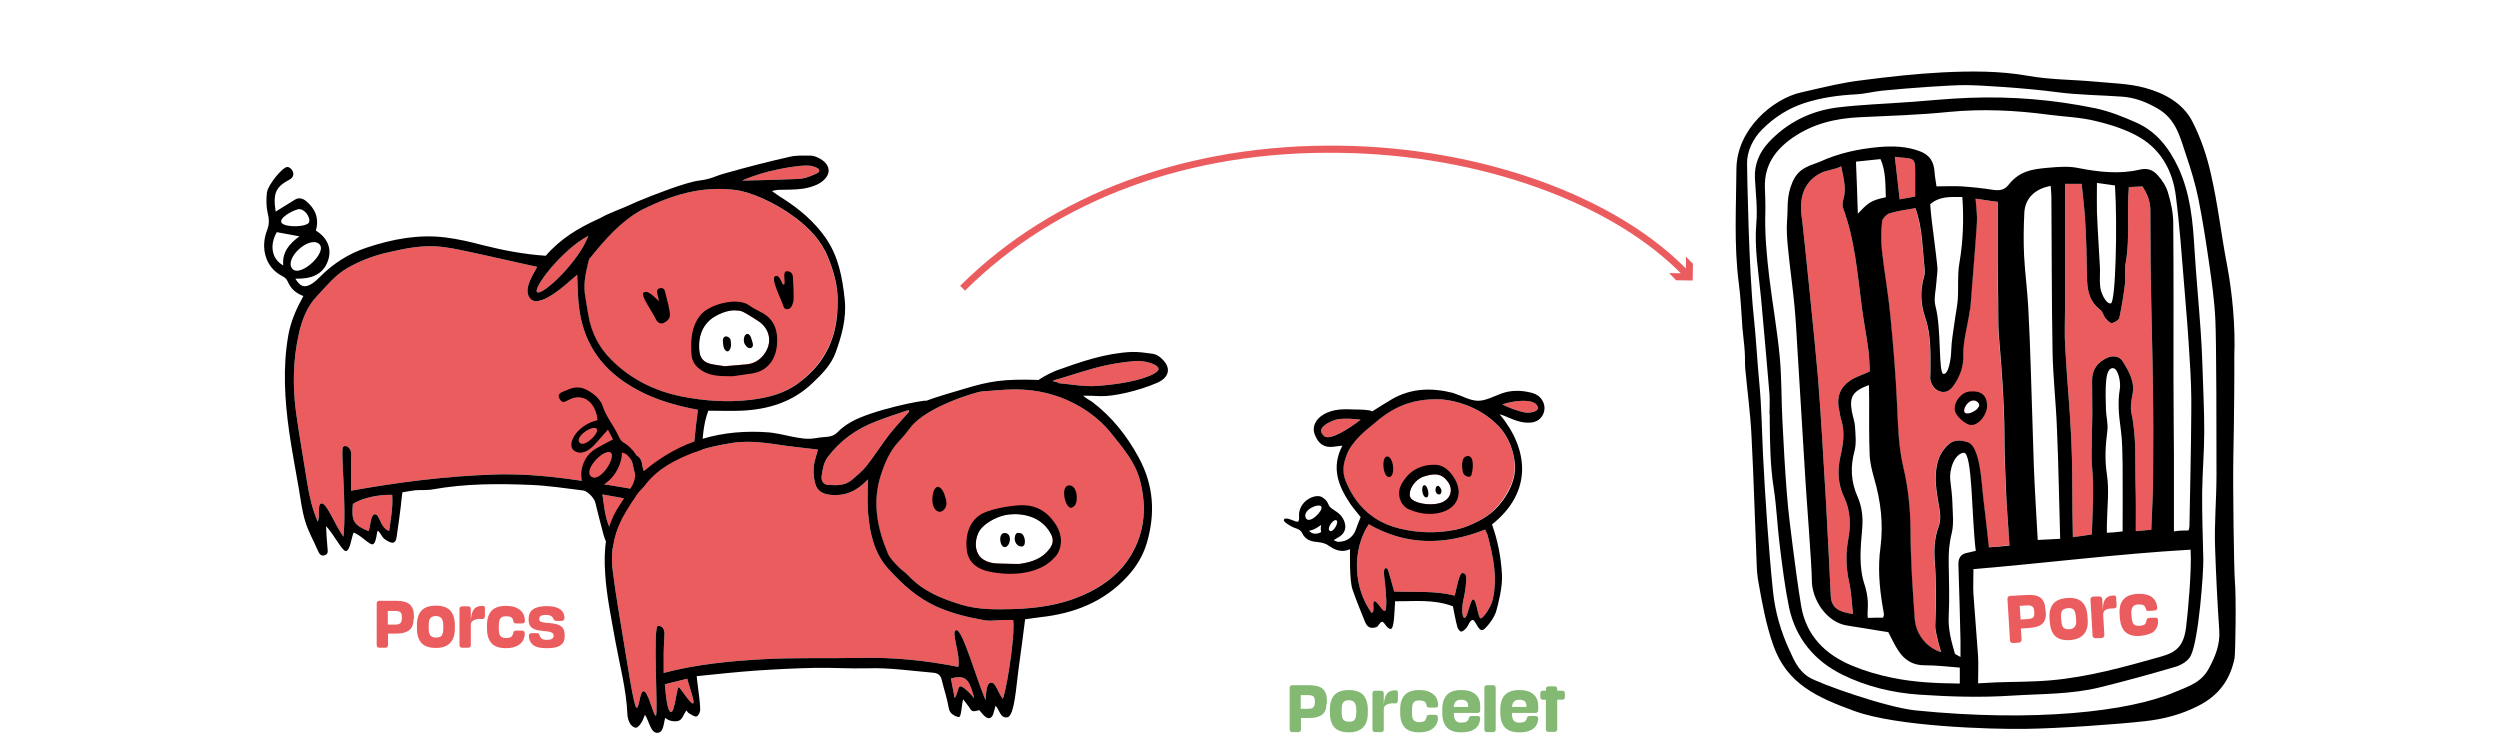<?xml version="1.0" encoding="utf-8"?>
<!-- Generator: Adobe Illustrator 19.1.0, SVG Export Plug-In . SVG Version: 6.00 Build 0)  -->
<svg version="1.1" id="Calque_1" xmlns="http://www.w3.org/2000/svg" xmlns:xlink="http://www.w3.org/1999/xlink" x="0px" y="0px"
	 viewBox="241 379 1081.1 324" style="enable-background:new 241 379 1081.1 324;" xml:space="preserve">
<style type="text/css">
	.st0{fill:#EB5C5F;}
	.st1{fill:none;}
	.st2{enable-background:new    ;}
	.st3{fill:#84B974;}
</style>
<g>
	<path class="st0" d="M1108.4,591.3c-0.4-8.4-0.7-16.8-0.7-25.1c-0.1-14-1.2-28-2.4-42c-0.4-5.3-0.2-10.6-0.3-15.9
		c-0.1-5.4-0.2-10.9-0.2-16.3c0-8.4,0-16.7,0-25.7c-2.7-0.4-5.8-0.8-9.6-1.4c0.3,4,0.8,7.2,0.6,10.4c-0.8,12.2-1.9,24.3-2.8,36.5
		c0,0.5-0.2,1.1-0.3,1.6c-0.9,6.6-3,13.1-2.8,19.9c0.1,4.3-1.5,8.6-4.1,12.3c-1.4,2-3.1,3.3-5.5,2.8c-2.5-0.6-4-2.5-4.6-5
		c-0.2-1,0-2.2,0-3.3c0-8,0.4-16.1-2.3-23.9c-2-5.9-2.2-11.7-0.4-17.7c0.3-1,0.3-2.2,0.2-3.3c-1-8.6-0.8-17.4-4-26.2
		c-3.6,0.7-7.4,1.1-11,2.2c-1.4,0.4-3.3,2.2-3.4,3.6c-0.5,4-0.5,8.2-0.1,12.3c1,9.2,2.7,18.4,3.6,27.6c1.3,13.2,2.4,26.5,3,39.8
		c0.4,8.9,0.6,17.8,2.7,26.6c2.1,8.8,3,17.9,3.1,27.1c0,12.7,0.9,25.5,1.8,38.2c0.4,6.9,5.3,12.8,11.4,14.6
		c-0.4-1.6-0.9-2.9-1.2-4.3c-0.5-2.5-1.4-5-1.3-7.4c0.4-9.1,0.5-18.2-0.2-27.3c-0.4-5.1-0.2-10.2,1.6-15.1c1.2-3.2,0.7-6.4,0.1-9.7
		c-1-5.7-2-11.5-0.7-17.4c0.7-3.4,2.3-6.1,4.7-8.4c2.5-2.4,5.5-2.2,8.7-1.1c5.2,1.9,5.8,17.6,6.5,23.5c0.9,7.3,1.7,14.6,2.5,21.9
		c3.1-0.3,5.7-0.6,9-0.9C1109.4,606.9,1108.8,599.1,1108.4,591.3z M1091,557.7c-2.1-0.9,1.6-7.3,4.9-5.1
		C1099.3,554.8,1093.1,558.6,1091,557.7z"/>
	<path class="st0" d="M1145.6,610.1c0.3-10.1,1-19.7,0.1-29.3c-0.4-3.9-0.1-7.9-0.1-11.9c0-3.6,0.2-7.2,0.2-10.9
		c0-4.9-0.1-9.9-0.1-14.8c0.1-4.5,2.4-7.5,6.4-9.4c2.5-1.2,5.4-0.8,6.8,1.4c2.8,4.5,5.5,9.1,4.2,14.8c-0.5,2.5-0.9,5.2-0.4,7.6
		c2.3,10.5,1.5,21.1,1.8,31.6c0.2,6.3,0.1,12.6,0.1,19.5c2.7-0.3,4.6-0.4,6.7-0.6c0.3-8.2,0.8-16,0.8-23.8c0.1-13,0.1-26-0.1-38.9
		c-0.2-15.5-0.7-31.1-0.9-46.6c-0.2-9.7-0.1-19.3-0.2-29c0-3.8-1.4-7.1-3.4-10.2c-2.2,0.1-4.2,0.2-5.9,0.3c-1,11,0.6,22-1.4,32.9
		c-0.6,3,0,6.1-0.3,9.1c-0.6,4.9-1.4,9.7-2.4,14.5c-0.2,1-2.3,2.2-3.2,2.3c-0.8,0.1-2-1.2-2.8-2.1c-0.9-1.1-1.2-2.9-2.2-3.6
		c-5-3.8-5.8-9-5.8-14.7c-0.1-8-0.3-16-0.8-24.1c-0.3-5.2-1-10.4-1.5-15.7c-2.4,0-4.7,0-7.2,0c0,18,0,35.9,0,53.7
		c0,5.8-0.3,11.6,0.1,17.3c0.7,13.1,2,26.2,2.6,39.3c0.5,10.4,0.4,20.8,0.5,31.2c0.1,3.6,0.1,7.2,0.2,11.3
		C1140.6,610.9,1143,610.5,1145.6,610.1z"/>
	<path class="st0" d="M1037.2,450.9c-2.2,1.3-6.7,1.9-8.1,2.6c-8.8,4-10.2,12.1-8.8,20.5c0.4,2.6,6,57.4,6.9,68.6
		c1.4,17.6,2.3,35.2,3.4,52.9c0.8,13.8,1.4,27.5,2.1,41.3c0.3,5.3,3.8,6.9,9.6,7.7c-0.5-4.7-0.7-9.4-1.7-14
		c-1.3-6-1.5-11.8-0.4-17.9c1.2-6.1,1.1-12.6-1.6-18.3c-2.9-6-3.1-11.8-1.7-18.1c1.2-5.2,2-10.4,0.3-15.7c-0.5-1.5-0.6-3.2-1-4.8
		c-1-5,0.6-9.2,4.7-12c2.4-1.7,5.4-2.5,8.7-4.1c-0.2-2.6-0.2-5.9-0.6-9.1c-0.9-6.9-2.3-13.6-3.1-20.5c-1.8-13.8-2.9-27.6-7.8-40.8
		c-0.5-1.2-0.3-2.9,0.1-4.2C1039.5,460.6,1038.3,456.4,1037.2,450.9z"/>
	<path class="st0" d="M1069.2,464c0-4,0-6.9,0-9.8c0-6.6,0-6.6-6.4-7.1c-0.8-0.1-1.6-0.2-2.4-0.3c0.7,6.3,1.4,12.1,2.1,18.4
		C1064.8,464.8,1067.2,464.4,1069.2,464z"/>
	<path class="st0" d="M895.9,578.4c-1-6.7-3.6-12.4-8.5-16.8c-7.6-6.8-17.1-9.4-23.2-9.9c-14.6-0.6-22.7,4.8-30.2,11.4
		c-1,0.8-8.8,6.7-10.8,12.8c-1.4,3.4-1.9,7.2-0.5,10.8c4.3,10.9,12.1,18.2,23.6,20.9c7.8,1.9,16,2.1,23.9,0.5c4.3-0.8,11-3.7,15.2-7
		C889.5,597.6,897.3,588.3,895.9,578.4z M864.9,596.1c-4.5,2.1-13.6,0.6-14.2-2.5c-0.6-3.1,2.3-7.4,6.2-8.6c5.1-1.6,7.7-1,10.2,2.3
		C869.4,590.5,868.5,594.4,864.9,596.1z"/>
	<path class="st0" d="M839.8,630.1c-0.2-1.6-0.7-4.9,0.2-5.3c0.9-0.4,1.1,0.4,1.5,1.5c0.4,1.1,1.5,5.4,2.4,8.5
		c8.2,0.4,17.6-0.5,26.2,1.8c0.8-3.5,2-9.7,3.2-9.8c1.9-0.1,1.9,1.8,1.7,4c-0.2,2.6-0.6,5.2-1.2,7.7c-0.6,2.4-0.8,7.4,0.5,7.7
		s2.4-8,3.8-8s2.1,8.2,3.2,8.2c1.1,0,4.3-4.6,5.1-7.7c2.4-9.7,0.3-19-2.1-28.3c-0.3-1-0.9-1.8-1.1-2.4c-17.4,6.9-34.1,7-50.3-2.3
		c-7.4,11.3-6.6,27.5,1.2,38.3c1.8-0.2,0-5,1.3-5s3.2,4.2,4.4,4.2S840.4,634.5,839.8,630.1z"/>
	<path class="st0" d="M813.5,567.5c2.4,2.4,11-3.2,15.9-7c-3.2-0.4-6.2-0.6-9.3-0.3c-1.8,0.2-3.7,1.1-5.3,2
		C812.7,563.6,811.1,565.2,813.5,567.5z"/>
	<path class="st0" d="M905.6,554.2c-2-2.9-10-2-15-0.3c3.2,1.5,6.5,2.8,9.9,3.5C902.4,557.7,907.6,557.1,905.6,554.2z"/>
	<path class="st0" d="M598.9,490.1c-2.9-7.1-8.1-12.5-14.1-17c-8.9-6.7-19.7-11.3-26.3-12c-11-1.2-22.8,0-40.2,8.7
		c-9,5-15.7,12.7-22.1,20.6c-0.4,0.4-0.7,1-0.8,1.5c-1.1,4.6-2.2,9.2-1.6,14c0.5,3.3,1,6.5,1.6,9.7c1.3,7.3,4.5,13.6,9.7,18.8
		c8.4,8.5,18.7,13.6,30.3,16c10,2,20.1,2.7,30.2,1.5c7.5-0.9,14.8-2.8,20.8-7.4c11.2-8.5,17-19.9,16.7-34.9
		C603.5,503.4,601.6,496.7,598.9,490.1z M571.4,532.2c-1.9,2.5-4.4,4-7.6,4.3c-2.8,0.3-5.6,0.5-9.4,0.8c-1.5-0.2-3.9-0.4-6.2-1
		c-3.3-0.8-4.7-2.8-4.9-6.2c-0.4-5.5,1.1-10.2,5.6-13.6c1.4-1,6.5-3.9,10.6-3.3c1-0.1,2.3,0.2,3.2,0.8c2.1,1.2,4.2,2.5,6.2,3.8
		C574.1,521.2,575.1,527.3,571.4,532.2z"/>
	<path class="st0" d="M389.4,572.2c1.3-1,3.1,0.5,3.4,2.3c0.2,1.2,0,2.5,0,3.8c0,4.4,0,8.8,0,12.9c20.6-3.7,41.1-6.3,61.9-7
		c20.9-0.7,41.2,3.2,61.9,6.6c0.3-5-3.8-13.9-1.7-14.7c2.1-0.8,3.6,1.7,3.8,3.8c0.3,3.1,0.9,6.2,1.3,9.3c0.2,1.3,1.8,10.4,2.1,12.5
		c0.5,3,1,5.9,1.7,8.8c0.7,3,1.2,6,3.4,9.3c1.4-4.9,2-13.5,4-13.9c1.9-0.4,3.9,8.2,7.9,10.8c0.1-20.6,1.1-40.7,3.7-60.5
		c-11.9-2.2-22.5-5.6-32.2-12.3c-12.4-8.6-18.4-20.3-19.5-35c-0.3-3.6-0.3-7.3-0.5-11.1c-3.4,2.9-6.4,5.7-9.8,8
		c-3,2.1-7.8,4.7-10.1,2.7c-2.3-2-1.7-5.2-0.7-7.7c0.9-2.3,2.3-4.5,3.3-6.4c-8.3-1.8-16.5-3.7-24.7-5.5c-5.3-1.1-10.6-2.4-15.9-3.1
		c-8.4-1.1-16.5,0.6-24.6,2.5c-5.9,1.4-11.4,3.5-16.7,6.5c-5.5,3.1-9.2,7.9-13.3,12.2c-4.3,4.5-6.6,10.4-7.9,16.5
		c-2.5,11.1-2.7,22.4-1.2,33.7c1.4,10.3,3.3,20.6,4.9,30.9c0.9,5.7,2.2,11.2,4.5,16.5c1.2-2.5-0.4-8.1,1.8-7.9
		c2.2,0.1,5.6,9.2,9.3,14.4C391,597.6,388.1,573.2,389.4,572.2z"/>
	<path class="st0" d="M410.6,593c-6.1-0.2-13.1,1.4-17,3.9c-0.7,7.5,0.3,9.1,6.8,11.8c0.9-2.4,0.8-7.2,2.8-7.3c2-0.1,2.2,6,6.1,7.2
		C410,603.3,411,598.2,410.6,593z"/>
	<path class="st0" d="M473.4,505.4c2.6,1.2,18-13.4,22-24.4C484.2,486.8,470.8,504.2,473.4,505.4z"/>
	<path class="st0" d="M501.5,592.8c0.8,5.3,1.1,10,3.2,14.5c1.5-1.7,0.7-6.6,3.4-5.1c2.7,1.5,2.1,5,3.2,7.6c0.2,0,0.5-0.1,0.7-0.1
		c1.3-4.6,2.5-9.2,3.9-14.3C511,594.5,506.5,593.7,501.5,592.8z"/>
	<path class="st0" d="M595.3,453c0-0.8-0.3-1.3-2.8-2.1c-2.5-0.8-8.8,0.1-14.4,1.2c-5.5,1.1-11,2.7-16.2,5c8.1-0.1,16-0.4,24-0.7
		c1.6-0.1,3.2-0.3,4.6-0.9C592.2,454.9,595.3,453.8,595.3,453z"/>
	<path class="st0" d="M531.3,686.9c1.5-0.2,2.4-10.8,3.2-10.7c0.7,0.1,4.8,6.9,6.1,7c1.3,0.1-1.7-7.6-2.4-10.7
		c-3.3,0.8-6.2,1.6-9.7,2.4C529,680.8,529.7,687.1,531.3,686.9z"/>
	<path class="st0" d="M653.8,680.8c1.1-0.7,1.4-4.9,2.4-5s2.5,1.4,3.5,2.3c0.9,0.8,1.7,1.8,2.5,2.8c-0.2-1.6-0.8-3.1-1.3-4.5
		c-1.5-4.3-3.7-5.4-8.7-4C652.6,674.1,653.4,679,653.8,680.8z"/>
	<g>
		<rect x="392.3" y="638.8" class="st1" width="104.9" height="26.4"/>
		<g class="st2">
			<path class="st0" d="M419.8,646.8c0,1.1-0.1,2-0.4,2.7c-0.3,0.8-0.7,1.4-1.3,1.9c-0.6,0.5-1.4,0.9-2.4,1.2
				c-1,0.3-2.2,0.4-3.7,0.4h-3.2v4.9c0,0.4-0.1,0.7-0.3,0.9c-0.2,0.2-0.5,0.3-0.9,0.3h-2.5c-0.4,0-0.7-0.1-0.9-0.3
				c-0.2-0.2-0.3-0.5-0.3-0.9V640c0-0.4,0.1-0.7,0.3-0.9c0.2-0.2,0.5-0.3,0.9-0.3h7c2.9,0,4.9,0.5,6.1,1.6c1.2,1.1,1.8,2.7,1.8,5
				V646.8z M411.9,643.2h-3.2v5.9h3.2c1,0,1.8-0.2,2.2-0.6c0.4-0.4,0.7-1.1,0.7-2.2V646c0-1.1-0.2-1.9-0.7-2.3
				C413.7,643.4,412.9,643.2,411.9,643.2z"/>
			<path class="st0" d="M437.7,649.3v1.6c0,2.7-0.7,4.8-2.1,6.2c-1.4,1.4-3.4,2.1-6.1,2.1c-2.8,0-4.9-0.7-6.2-2.1
				c-1.3-1.4-2-3.5-2-6.3v-1.6c0-2.7,0.7-4.8,2-6.2c1.3-1.4,3.4-2.1,6.2-2.1c2.8,0,4.8,0.7,6.2,2.1
				C437,644.5,437.7,646.6,437.7,649.3z M432.7,650.7v-1.1c0-1-0.1-1.9-0.4-2.5c-0.2-0.6-0.6-1-1-1.3c-0.5-0.2-1.1-0.4-1.8-0.4
				c-1.1,0-1.9,0.3-2.4,0.9c-0.5,0.6-0.7,1.7-0.7,3.2v1.1c0,1.5,0.2,2.6,0.7,3.2s1.3,0.9,2.4,0.9c0.8,0,1.4-0.1,1.8-0.3
				c0.5-0.2,0.8-0.6,1-1.2C432.6,652.6,432.7,651.7,432.7,650.7z"/>
			<path class="st0" d="M444.6,642.4v5.7c0-2.4,0.4-4.2,1.2-5.4s2.1-1.7,3.9-1.7c0.3,0,0.6,0.1,0.8,0.3c0.2,0.2,0.2,0.5,0.2,1v3
				c0,1-0.5,1.5-1.6,1.4c-0.5-0.1-1-0.1-1.6,0c-0.5,0.1-1,0.2-1.4,0.4c-0.4,0.2-0.8,0.4-1.1,0.8c-0.3,0.4-0.4,0.9-0.4,1.4v8.6
				c0,0.4-0.1,0.7-0.3,0.9c-0.2,0.2-0.5,0.3-0.9,0.3h-2.5c-0.4,0-0.7-0.1-0.9-0.3c-0.2-0.2-0.3-0.5-0.3-0.9v-15.5
				c0-0.4,0.1-0.7,0.3-0.9c0.2-0.2,0.5-0.3,0.9-0.3h2.5c0.4,0,0.7,0.1,0.9,0.3C444.4,641.7,444.6,642,444.6,642.4z"/>
			<path class="st0" d="M459.8,659.3c-2.8,0-4.9-0.7-6.2-2.1c-1.3-1.4-2-3.5-2-6.3v-1.6c0-2.8,0.7-4.8,2-6.2
				c1.3-1.4,3.4-2.1,6.2-2.1c2.2,0,4,0.4,5.4,1.3c1.4,0.8,2.3,2.1,2.6,3.6c0.1,0.6,0.2,1.1,0.2,1.6c0,0.7-0.4,1.1-1.2,1.1h-2.6
				c-0.4,0-0.7-0.1-0.8-0.2c-0.2-0.1-0.3-0.4-0.4-0.7c0-0.2-0.1-0.5-0.2-0.8c-0.2-0.5-0.5-0.9-1-1.1c-0.5-0.2-1.1-0.3-2-0.3
				c-0.8,0-1.4,0.1-1.8,0.4c-0.4,0.2-0.8,0.7-1,1.3c-0.2,0.6-0.3,1.4-0.3,2.5v1.1c0,1.5,0.2,2.6,0.7,3.2s1.3,0.9,2.4,0.9
				c0.8,0,1.5-0.1,1.9-0.3c0.5-0.2,0.8-0.6,1-1.1c0.2-0.4,0.3-0.7,0.3-1c0.1-0.3,0.2-0.5,0.4-0.6c0.2-0.1,0.5-0.2,0.8-0.2h2.5
				c0.8,0,1.2,0.4,1.2,1.2c0,0.6,0,1.1-0.1,1.4c-0.3,1.6-1.2,2.8-2.6,3.7C463.9,658.8,462.1,659.3,459.8,659.3z"/>
			<path class="st0" d="M469.8,655c0-0.2-0.1-0.5-0.1-1c0-0.4,0.1-0.7,0.3-0.9c0.2-0.2,0.6-0.3,1-0.3h2.1c0.4,0,0.7,0.1,0.8,0.2
				c0.2,0.1,0.3,0.3,0.4,0.6c0.1,0.4,0.3,0.7,0.3,0.8c0.2,0.4,0.6,0.8,1,1c0.4,0.2,1,0.3,1.8,0.3c0.9,0,1.7-0.1,2.2-0.4
				c0.5-0.3,0.8-0.7,0.8-1.2v-0.1c0-0.5-0.1-0.8-0.3-1.1c-0.2-0.2-0.6-0.4-1.1-0.6c-0.6-0.2-1.4-0.3-2.7-0.4
				c-0.7-0.1-1.3-0.2-1.8-0.2c-0.5-0.1-1-0.2-1.5-0.3c-0.5-0.1-0.9-0.3-1.3-0.5c-0.3-0.2-0.7-0.4-0.9-0.6c-0.3-0.3-0.5-0.5-0.7-0.9
				c-0.2-0.3-0.3-0.7-0.4-1.2c-0.1-0.4-0.1-0.9-0.1-1.5v-0.1c0-1.8,0.6-3.2,1.9-4.1c1.3-0.9,3.3-1.4,5.9-1.4c2,0,3.7,0.3,5,0.9
				c1.3,0.6,2.1,1.5,2.5,2.8c0.1,0.5,0.2,1,0.2,1.4c0,0.3-0.1,0.6-0.3,0.9c-0.2,0.2-0.5,0.4-0.8,0.4h-2.3c-0.4,0-0.7-0.1-0.9-0.2
				c-0.2-0.1-0.3-0.3-0.4-0.6l-0.4-0.7c-0.5-0.7-1.4-1.1-2.8-1.1c-1.1,0-1.8,0.1-2.3,0.4c-0.5,0.3-0.7,0.7-0.7,1.3v0.1
				c0,0.4,0.1,0.7,0.3,0.9s0.6,0.4,1.2,0.5c0.6,0.1,1.5,0.3,2.7,0.3c1.3,0.1,2.3,0.3,3.2,0.5c0.8,0.2,1.5,0.5,2.1,1
				c0.6,0.4,0.9,1,1.2,1.6c0.2,0.7,0.3,1.5,0.3,2.5v0.1c0,1.8-0.6,3.1-1.9,4s-3.2,1.2-5.9,1.2c-2.3,0-4-0.3-5.3-1
				C470.9,657.6,470.1,656.5,469.8,655z"/>
		</g>
	</g>
	<g>
		<rect x="767.4" y="675.2" class="st1" width="182.4" height="26.4"/>
		<g class="st2">
			<path class="st3" d="M814.6,683.3c0,1.1-0.1,2-0.4,2.7c-0.3,0.8-0.7,1.4-1.3,1.9c-0.6,0.5-1.4,0.9-2.4,1.2
				c-1,0.3-2.2,0.4-3.7,0.4h-3.2v4.9c0,0.4-0.1,0.7-0.3,0.9c-0.2,0.2-0.5,0.3-0.9,0.3h-2.5c-0.4,0-0.7-0.1-0.9-0.3
				c-0.2-0.2-0.3-0.5-0.3-0.9v-17.9c0-0.4,0.1-0.7,0.3-0.9c0.2-0.2,0.5-0.3,0.9-0.3h7c2.9,0,4.9,0.5,6.1,1.6c1.2,1.1,1.8,2.7,1.8,5
				V683.3z M806.7,679.6h-3.2v5.9h3.2c1,0,1.8-0.2,2.2-0.6c0.4-0.4,0.7-1.1,0.7-2.2v-0.3c0-1.1-0.2-1.9-0.7-2.3
				C808.5,679.8,807.8,679.6,806.7,679.6z"/>
			<path class="st3" d="M832.5,685.8v1.6c0,2.7-0.7,4.8-2.1,6.2c-1.4,1.4-3.4,2.1-6.1,2.1c-2.8,0-4.9-0.7-6.2-2.1
				c-1.3-1.4-2-3.5-2-6.3v-1.6c0-2.7,0.7-4.8,2-6.2c1.3-1.4,3.4-2.1,6.2-2.1c2.8,0,4.8,0.7,6.2,2.1C831.8,681,832.5,683,832.5,685.8
				z M827.5,687.1v-1.1c0-1-0.1-1.9-0.4-2.5c-0.2-0.6-0.6-1-1-1.3c-0.5-0.2-1.1-0.4-1.8-0.4c-1.1,0-1.9,0.3-2.4,0.9
				c-0.5,0.6-0.7,1.7-0.7,3.2v1.1c0,1.5,0.2,2.6,0.7,3.2s1.3,0.9,2.4,0.9c0.8,0,1.4-0.1,1.8-0.3c0.5-0.2,0.8-0.6,1-1.2
				C827.4,689,827.5,688.2,827.5,687.1z"/>
			<path class="st3" d="M839.4,678.9v5.7c0-2.4,0.4-4.2,1.2-5.4s2.1-1.7,3.9-1.7c0.3,0,0.6,0.1,0.8,0.3s0.2,0.5,0.2,1v3
				c0,1-0.5,1.5-1.6,1.4c-0.5-0.1-1-0.1-1.6,0c-0.5,0.1-1,0.2-1.4,0.4c-0.4,0.2-0.8,0.4-1.1,0.8c-0.3,0.4-0.4,0.9-0.4,1.4v8.6
				c0,0.4-0.1,0.7-0.3,0.9c-0.2,0.2-0.5,0.3-0.9,0.3h-2.5c-0.4,0-0.7-0.1-0.9-0.3c-0.2-0.2-0.3-0.5-0.3-0.9v-15.5
				c0-0.4,0.1-0.7,0.3-0.9c0.2-0.2,0.5-0.3,0.9-0.3h2.5c0.4,0,0.7,0.1,0.9,0.3C839.3,678.2,839.4,678.5,839.4,678.9z"/>
			<path class="st3" d="M854.7,695.7c-2.8,0-4.9-0.7-6.2-2.1c-1.3-1.4-2-3.5-2-6.3v-1.6c0-2.8,0.7-4.8,2-6.2
				c1.3-1.4,3.4-2.1,6.2-2.1c2.2,0,4,0.4,5.4,1.3c1.4,0.8,2.3,2.1,2.6,3.6c0.1,0.6,0.2,1.1,0.2,1.6c0,0.7-0.4,1.1-1.2,1.1h-2.6
				c-0.4,0-0.7-0.1-0.8-0.2c-0.2-0.1-0.3-0.4-0.4-0.7c0-0.2-0.1-0.5-0.2-0.8c-0.2-0.5-0.5-0.9-1-1.1c-0.5-0.2-1.1-0.3-2-0.3
				c-0.8,0-1.4,0.1-1.8,0.4c-0.4,0.2-0.8,0.7-1,1.3c-0.2,0.6-0.3,1.4-0.3,2.5v1.1c0,1.5,0.2,2.6,0.7,3.2s1.3,0.9,2.4,0.9
				c0.8,0,1.5-0.1,1.9-0.3c0.5-0.2,0.8-0.6,1-1.1c0.2-0.4,0.3-0.7,0.3-1c0.1-0.3,0.2-0.5,0.4-0.6c0.2-0.1,0.5-0.2,0.8-0.2h2.5
				c0.8,0,1.2,0.4,1.2,1.2c0,0.6,0,1.1-0.1,1.4c-0.3,1.6-1.2,2.8-2.6,3.7C858.7,695.3,856.9,695.7,854.7,695.7z"/>
			<path class="st3" d="M880.8,691.4c-0.4,1.4-1.2,2.4-2.6,3.2c-1.4,0.8-3.2,1.1-5.3,1.1c-2.8,0-4.9-0.7-6.2-2.1
				c-1.3-1.4-2-3.5-2-6.3v-1.6c0-2.8,0.7-4.8,2-6.2s3.4-2.1,6.2-2.1c2.7,0,4.7,0.6,6.1,1.8s2.1,2.9,2.1,5.1v1.8
				c0,0.4-0.1,0.7-0.3,0.9c-0.2,0.2-0.5,0.3-0.8,0.3h-10.3c0,1.6,0.3,2.7,0.8,3.3c0.5,0.6,1.3,0.9,2.4,0.9c0.8,0,1.5-0.1,2-0.3
				c0.5-0.2,0.8-0.5,1-0.9c0-0.1,0.1-0.3,0.2-0.5c0.1-0.4,0.2-0.7,0.4-0.9c0.2-0.2,0.5-0.3,1-0.3h2.4c0.8,0,1.2,0.4,1.2,1.3
				C881,690.5,880.9,691,880.8,691.4z M872.9,681.6c-1,0-1.8,0.2-2.3,0.7s-0.8,1.2-1,2.4h6.3v-0.1c0-1.1-0.2-1.9-0.7-2.3
				S874,681.6,872.9,681.6z"/>
			<path class="st3" d="M886.6,695.6h-2.5c-0.4,0-0.7-0.1-0.9-0.3c-0.2-0.2-0.3-0.5-0.3-0.9v-17.9c0-0.4,0.1-0.7,0.3-0.9
				c0.2-0.2,0.5-0.3,0.9-0.3h2.5c0.4,0,0.7,0.1,0.9,0.3c0.2,0.2,0.3,0.5,0.3,0.9v17.9c0,0.4-0.1,0.7-0.3,0.9
				C887.3,695.5,887,695.6,886.6,695.6z"/>
			<path class="st3" d="M905.9,691.4c-0.4,1.4-1.2,2.4-2.6,3.2c-1.4,0.8-3.2,1.1-5.3,1.1c-2.8,0-4.9-0.7-6.2-2.1
				c-1.3-1.4-2-3.5-2-6.3v-1.6c0-2.8,0.7-4.8,2-6.2c1.4-1.4,3.4-2.1,6.2-2.1c2.7,0,4.7,0.6,6.1,1.8c1.4,1.2,2.1,2.9,2.1,5.1v1.8
				c0,0.4-0.1,0.7-0.3,0.9c-0.2,0.2-0.5,0.3-0.8,0.3h-10.3c0,1.6,0.3,2.7,0.8,3.3c0.5,0.6,1.3,0.9,2.4,0.9c0.8,0,1.5-0.1,2-0.3
				c0.5-0.2,0.8-0.5,1-0.9c0-0.1,0.1-0.3,0.2-0.5c0.1-0.4,0.2-0.7,0.4-0.9c0.2-0.2,0.5-0.3,1-0.3h2.4c0.8,0,1.2,0.4,1.2,1.3
				C906.1,690.5,906,691,905.9,691.4z M898.1,681.6c-1,0-1.8,0.2-2.3,0.7s-0.8,1.2-1,2.4h6.3v-0.1c0-1.1-0.2-1.9-0.7-2.3
				S899.2,681.6,898.1,681.6z"/>
			<path class="st3" d="M914.4,694.3c0,0.4-0.1,0.7-0.3,0.9c-0.2,0.2-0.5,0.3-0.9,0.3h-2.5c-0.4,0-0.7-0.1-0.9-0.3
				c-0.2-0.2-0.3-0.5-0.3-0.9v-12.7h-1.3c-0.7,0-1.1-0.4-1.1-1.1v-1.7c0-0.8,0.4-1.1,1.1-1.1h1.3v-0.7c0-0.4,0.1-0.7,0.3-0.9
				s0.5-0.3,0.9-0.3h2.5c0.4,0,0.7,0.1,0.9,0.3c0.2,0.2,0.3,0.5,0.3,0.9v0.7h2.2c0.8,0,1.1,0.4,1.1,1.2v1.5c0,0.4-0.1,0.7-0.3,0.9
				c-0.2,0.2-0.5,0.3-0.8,0.3h-2.2V694.3z"/>
		</g>
	</g>
	<g>
		<g>
			<path d="M1206.8,575.5c-0.3,14.1,0.3,50.1,0.6,54c0.7,6.8,0.3,32.3-0.1,34.2c-1.9,9.3-6.9,16.1-15.6,20.5
				c-7.4,3.8-15.1,5.8-23.4,6.7c-11.5,1.3-36.8,3.1-51.6,3.3c-14.8,0.2-55.3-1-73.7-7.7c-16.2-5.9-29.2-11.7-35.1-28.3
				c-3.3-9.3-5-19-6.7-28.7c-0.3-1.8-0.4-3.6-0.5-5.5c-0.8-19-1.3-37.9-2.3-56.9c-0.5-9.6-1.8-19.2-2.7-28.8c-0.2-2.4,0-4.8-0.2-7.1
				c-0.2-3.4-0.7-6.9-1-10.3c-0.5-6.5-0.7-13.1-1.6-19.6c-2.1-16.4-1.1-32.9-1-49.3c0.2-17.4,16-30.3,27.8-33s18.1-4.3,26.5-5.3
				c11.6-1.5,23.2-2.8,34.8-3.4c12.4-0.6,24.7-0.7,37.1,1.5c9.5,1.7,19.2,1.6,28.9,2.5c7.2,0.7,14.7,0.8,21.6,2.7
				c8.4,2.3,16.5,6.6,20.6,14.8c3.5,6.9,6.1,14.5,7.8,22.1c3.2,13.8,4.4,25.9,7.1,39.9c2.3,12.3,3.6,26.6,3.1,39.1
				C1207.3,535.4,1207.1,563.8,1206.8,575.5z M1090.8,415.8c-6.3,0-23.6,1.2-35.8,2.4c-3.8,0.4-7.6,1.4-11.4,1.6
				c-7.6,0.4-15,1.4-22.4,3.8c-7.2,2.4-13,6.2-18.2,11.4c-3.9,3.9-6.6,9.4-6.5,14.8c0,3.3,0.8,47.2,2.9,66.1
				c1,9.6,1.5,19.2,2.4,28.8c1,10.3,1.1,20.7,1.6,31.1c0.5,9.8,1.1,19.7,1.8,29.5s1.5,19.5,2.5,29.3c0.9,8.9,3.4,17.6,7.2,25.7
				c1.9,4.2,3.7,8.5,8.1,11.4c4.4,2.9,33.7,13.2,46.3,14.5c51.6,5.2,92.3,0.5,111.9-7.8c6.7-2.8,11.9-4.3,15.2-10.7
				c2.7-5.1,4.7-10.1,4.3-16.1c-0.8-11.8-1.4-23.7-1.8-35.5c-0.4-10.5,0.6-21.1,0.6-31.7c0-12,0-58-0.5-67.3
				c-0.4-8.4-1.6-16.7-2.8-25c-1.3-9-2.7-18-4.5-27c-1.3-6.4-3.2-12.7-5.3-18.9c-2.6-7.6-4.2-15.6-12.4-20.3
				c-4.9-2.8-9.7-4.7-15.3-5.1c-9.5-0.7-19.1-0.7-28.6-2C1117.3,417.1,1097.1,415.8,1090.8,415.8z"/>
			<path d="M1006.2,558.2c0-2.9,0.2-5.9,0-8.8c-1.2-14-2.4-28-3.7-41.9c-1-10.6-2.9-21.1-2-31.9c0.6-6.5-0.3-13.1-0.6-19.6
				c-0.3-6,2-11.2,5.9-15.4c8-8.6,18.1-13.6,29.6-15.1c10.5-1.3,21.1-1.6,31.6-2.4c8.5-0.6,17.1-1.5,25.6-1.8
				c18.3-0.7,36.5,0.8,54.4,4.5c6.2,1.3,12.2,3.7,18,6.3c8.5,3.8,14,10.9,17.9,19.2c5.3,11.3,6.4,23.5,7.1,35.7
				c0.7,11.5,1.8,22.9,2.6,34.3c0.4,5.1,0.6,10.2,0.8,15.3c0.3,9.7,0.8,19.3,0.8,29c0,8.8-0.8,17.5-0.9,26.3
				c-0.1,9.7,0.3,19.3,0.5,29c0.1,5.8-2,35.1-5.5,41.8c-1.1,2.1-4,3.9-6.4,4.6c-10.8,3.2-21.7,6.2-32.7,8.9
				c-12.4,3.1-25.2,2.8-37.9,3.6c-13.5,0.9-26.9,0.5-40.3-0.4c-11.6-0.8-22.8-3.5-33.2-8.6c-12-5.9-20.2-15.6-23.1-28.9
				c-1.8-8.7-2.9-17.6-4-26.4c-1.1-8.5-1.4-17.1-2.7-25.6c-1.5-9.6-1.6-19.2-1.7-28.8c0-0.9,0-1.8,0-2.7
				C1006.5,558.2,1006.3,558.2,1006.2,558.2z M1187.4,608.4c0.2-0.7,0.4-1.3,0.4-1.8c0.3-16.6,0.7-33.2,0.8-49.8
				c0.1-7.5-0.2-15-0.7-22.4c-0.6-10.4-1.4-20.7-2.3-31.1c-1.1-13.3-2-26.5-3.7-39.7c-1.3-10.3-6.1-19.4-15.1-24.9
				c-5.8-3.5-12.6-5.7-19.3-7.3c-6.7-1.7-13.7-1.9-20.6-2.8c-14.3-1.9-28.6-2.6-43.1-1.2c-12.8,1.3-25.8,1.7-38.7,2.3
				c-10.4,0.5-20.1,2.8-28.8,8.8c-7.5,5.2-12.3,11.8-12.1,21.3c0.1,3.6,0.3,7.3,0.2,10.9c-0.3,9.5,0.6,18.8,1.7,28.2
				c1.4,11.4,3.4,22.7,4.5,34.1c0.9,9.4,0.7,18.9,1.2,28.3c0.5,10.3,1.1,20.7,1.9,31c0.6,7.8,1.6,15.6,2.6,23.4
				c1.1,8.5,2.2,16.9,3.6,25.4c2.2,12.9,10.5,21,22.1,25.8c5.5,2.3,11.4,4,17.3,5.2c9.6,2,19.4,2.4,29.2,2.5c0-2.7,0-4.9,0-6.9
				c-5.2-0.4-10.1-1-15-1c-5.3,0.1-9-2.3-11.7-6.5c-1.7-2.6-2.9-5.4-4.2-7.8c-6.1-1-12-2-17.9-2.9c-8.8-1.4-15.3-11.2-15.2-19.9
				c0.1-4.5-2.6-39.2-2.8-43.6c-1.1-18.6-2.3-37.1-3.4-55.7c-0.4-6.4-0.7-12.8-1.3-19.1c-0.8-8.3-2-16.6-2.8-24.9
				c-0.4-4-0.7-8.1-0.4-12c0.5-5.6-0.4-10.3,2.4-16.7c2.8-6.4,8-7,11.9-8.7c8.1-3.7,16.6-5.5,25.3-6.3c6-0.5,11.9-0.4,17.8,1.8
				c4.5,1.7,6.1,4.7,6.4,9.1c0.1,2.1,0.6,4.1,0.8,6.1c4.1,0,7.5-0.2,10.9,0c4.5,0.3,9.1,0.8,13.6,1.5c2.8,0.4,4.9,0.1,6.7-2.2
				c4.7-5.9,10-6.7,16.5-7.3c6.5-0.6,9.9-0.7,13.8,0.1c8.7,1.7,17.6,2.7,26.2,0.7c3.8-0.9,6,0.2,8,2.4c1.9,2.1,3.6,4.7,4.4,7.4
				c1.3,4.3,2.3,8.9,2.3,13.4c0.2,22.2,0.1,44.5,0.1,66.7c0,6.7,0.1,13.5,0.1,20.2c0,4.4,0.1,8.7,0.1,13.1c0,11.1,0,22.1,0,33.2
				C1183.4,608.4,1185.2,608.4,1187.4,608.4z M1110,614.9c-0.5-8.1-1.2-15.8-1.5-23.6c-0.4-8.4-0.7-16.8-0.7-25.1
				c-0.1-14-1.2-28-2.4-42c-0.4-5.3-0.2-10.6-0.3-15.9c-0.1-5.4-0.2-10.9-0.2-16.3c0-8.4,0-16.7,0-25.7c-2.7-0.4-5.8-0.8-9.6-1.4
				c0.3,4,0.8,7.2,0.6,10.4c-0.8,12.2-1.9,24.3-2.8,36.5c0,0.5-0.2,1.1-0.3,1.6c-0.9,6.6-3,13.1-2.8,19.9c0.1,4.3-1.5,8.6-4.1,12.3
				c-1.4,2-3.1,3.3-5.5,2.8c-2.5-0.6-4-2.5-4.6-5c-0.2-1,0-2.2,0-3.3c0-8,0.4-16.1-2.3-23.9c-2-5.9-2.2-11.7-0.4-17.7
				c0.3-1,0.3-2.2,0.2-3.3c-1-8.6-0.8-17.4-4-26.2c-3.6,0.7-7.4,1.1-11,2.2c-1.4,0.4-3.3,2.2-3.4,3.6c-0.5,4-0.5,8.2-0.1,12.3
				c1,9.2,2.7,18.4,3.6,27.6c1.3,13.2,2.4,26.5,3,39.8c0.4,8.9,0.6,17.8,2.7,26.6c2.1,8.8,3,17.9,3.1,27.1c0,12.7,0.9,25.5,1.8,38.2
				c0.4,6.9,5.3,12.8,11.4,14.6c-0.4-1.6-0.9-2.9-1.2-4.3c-0.5-2.5-1.4-5-1.3-7.4c0.4-9.1,0.5-18.2-0.2-27.3
				c-0.4-5.1-0.2-10.2,1.6-15.1c1.2-3.2,0.7-6.4,0.1-9.7c-1-5.7-2-11.5-0.7-17.4c0.7-3.4,2.3-6.1,4.7-8.4c2.5-2.4,5.5-2.2,8.7-1.1
				c5.2,1.9,5.8,17.6,6.5,23.5c0.9,7.3,1.7,14.6,2.5,21.9C1104.1,615.5,1106.7,615.3,1110,614.9z M1188.3,616.7
				c-31.5,1.8-62.4,5.8-93.9,8.4c0,4.1-0.2,7.5,0,10.9c0.6,8.9,1.4,17.8,2,26.7c0.2,3.8,0,7.6,0,11.8c2.7-0.1,5-0.3,7.3-0.4
				c8-0.3,16.1-0.2,24.1-0.9c16.2-1.4,31.9-5.8,47.5-10.2c7.6-2.1,10.5-5.1,11.3-15.1C1186.9,645.9,1188.9,625.7,1188.3,616.7z
				 M1145.6,610.1c0.3-10.1,1-19.7,0.1-29.3c-0.4-3.9-0.1-7.9-0.1-11.9c0-3.6,0.2-7.2,0.2-10.9c0-4.9-0.1-9.9-0.1-14.8
				c0.1-4.5,2.4-7.5,6.4-9.4c2.5-1.2,5.4-0.8,6.8,1.4c2.8,4.5,5.5,9.1,4.2,14.8c-0.5,2.5-0.9,5.2-0.4,7.6
				c2.3,10.5,1.5,21.1,1.8,31.6c0.2,6.3,0.1,12.6,0.1,19.5c2.7-0.3,4.6-0.4,6.7-0.6c0.3-8.2,0.8-16,0.8-23.8c0.1-13,0.1-26-0.1-38.9
				c-0.2-15.5-0.7-31.1-0.9-46.6c-0.2-9.7-0.1-19.3-0.2-29c0-3.8-1.4-7.1-3.4-10.2c-2.2,0.1-4.2,0.2-5.9,0.3c-1,11,0.6,22-1.4,32.9
				c-0.6,3,0,6.1-0.3,9.1c-0.6,4.9-1.4,9.7-2.4,14.5c-0.2,1-2.3,2.2-3.2,2.3c-0.8,0.1-2-1.2-2.8-2.1c-0.9-1.1-1.2-2.9-2.2-3.6
				c-5-3.8-5.8-9-5.8-14.7c-0.1-8-0.3-16-0.8-24.1c-0.3-5.2-1-10.4-1.5-15.7c-2.4,0-4.7,0-7.2,0c0,18,0,35.9,0,53.7
				c0,5.8-0.3,11.6,0.1,17.3c0.7,13.1,2,26.2,2.6,39.3c0.5,10.4,0.4,20.8,0.5,31.2c0.1,3.6,0.1,7.2,0.2,11.3
				C1140.6,610.9,1143,610.5,1145.6,610.1z M1037.2,450.9c-2.2,1.3-6.7,1.9-8.1,2.6c-8.8,4-10.2,12.1-8.8,20.5
				c0.4,2.6,6,57.4,6.9,68.6c1.4,17.6,2.3,35.2,3.4,52.9c0.8,13.8,1.4,27.5,2.1,41.3c0.3,5.3,3.8,6.9,9.6,7.7
				c-0.5-4.7-0.7-9.4-1.7-14c-1.3-6-1.5-11.8-0.4-17.9c1.2-6.1,1.1-12.6-1.6-18.3c-2.9-6-3.1-11.8-1.7-18.1c1.2-5.2,2-10.4,0.3-15.7
				c-0.5-1.5-0.6-3.2-1-4.8c-1-5,0.6-9.2,4.7-12c2.4-1.7,5.4-2.5,8.7-4.1c-0.2-2.6-0.2-5.9-0.6-9.1c-0.9-6.9-2.3-13.6-3.1-20.5
				c-1.8-13.8-2.9-27.6-7.8-40.8c-0.5-1.2-0.3-2.9,0.1-4.2C1039.5,460.6,1038.3,456.4,1037.2,450.9z M1131.9,612
				c-0.5-16.4-0.7-32.1-1.4-47.7c-0.4-11.1-1.7-22.2-1.9-33.3c-0.4-22.3-0.3-44.6-0.5-66.9c0-1.6-0.2-3.1-0.3-4.7
				c-6.8,1.2-11.1,5.4-11.4,11.6c-0.3,6.2-0.4,12.4-0.1,18.6c0.4,7.5,1.4,14.9,1.8,22.3c0.5,8.9,0.8,17.8,1.1,26.8
				c0.5,13.8,0.8,27.7,1.3,41.5c0.4,10.7,1.1,21.3,1.7,32.3C1125.3,612.3,1128.2,612.2,1131.9,612z M1055.3,646.1
				c0.2-0.6,0.4-0.9,0.4-1.2c-0.1-1.1-0.3-2.2-0.5-3.2c-1.5-8.7-2.2-17.5-1-26.1c1.3-10.2,0.1-19.9-2.7-29.6c-1-3.5-1.9-7.1-2-10.6
				c-0.3-7.8-0.2-15.7-0.2-23.5c0-2.1-0.1-4.1-0.1-6.4c-7,2.6-8.5,5.1-7.4,11.3c0.4,2.3,1.3,4.6,1.4,6.9c0.2,3.4,0.6,7-0.2,10.2
				c-1.9,6.8-1.6,13.4,1.2,19.7c2,4.5,2.5,9.1,2.1,13.8c-0.7,8.5-1.7,17,1.3,25.3c2,7.4,0.7,9.8,1.1,13.5
				C1051.1,646.1,1053.3,646.1,1055.3,646.1z M1089.6,464.2c-5,0-9.7-0.5-13.9,3.1c0.2,2.2,0.3,4.3,0.6,6.5
				c0.8,6.9,1.8,13.7,2.5,20.6c0.2,2.1-0.3,4.3-0.4,6.4c-0.2,3.6-1.3,7.4-0.4,10.7c2.6,9.6,1.2,28.9,3.4,29.2s3.3-6.3,3.4-10.3
				s0.9-8,1.4-11.9c0.4-3.2,1.1-6.4,1.4-9.7c0.4-5.3-0.2-10.7,0.7-15.9C1089.9,483.5,1090.3,474.1,1089.6,464.2z M1088.8,663.1
				c0-3,0-5,0-7c-0.3-10.9-0.5-21.9-0.9-32.8c-0.1-3.2,1.1-4.8,4.1-5.3c0.9-0.2,1.8-0.4,3.4-0.8c-1.8-14.2-1.4-42.7-5.2-42.4
				s-6.4,6.9-5.8,12c0.4,3.3,0.8,6.5,0.9,9.8c0.1,4.3,0.7,8.9-0.3,13c-1.1,4.3-1.4,8.5-1.3,12.9c0.1,7.6,0.4,15.3,0,22.9
				c-0.3,5.6,1.1,10.8,2.6,16C1086.3,661.9,1087.2,662.2,1088.8,663.1z M1158.9,608.8c0-9.9,0.1-19.4,0-28.9
				c-0.1-5.1-0.1-10.3-0.8-15.3c-0.8-5.8-1.4-11.5-0.4-17.4c0.5-2.8-0.7-9-3-9c-2.3,0-2.7,3.6-2.9,5.3c-0.4,4.2-0.2,8.4-0.1,12.6
				c0.1,3.1,1,6.2,0.6,9.2c-0.8,6.3-1.2,12.3-0.2,18.8c1.1,7.1,0.1,14.5,0,21.8c0,1.2,0,2.3,0,3.5
				C1154.5,609.3,1156.5,609.1,1158.9,608.8z M1153.8,510.2c2.1-0.3,2.9-34,1.8-51c-2.7-0.4-4.9-0.7-7.8-1.1c0,4.5-0.1,8.5,0,12.6
				c0.3,8,0.9,16,1.3,24c0.1,2.7-0.2,5.5,0.1,8.2C1149.4,505.5,1151.7,510.6,1153.8,510.2z M1043.6,448.9c0.3,7.7,0.6,15,0.8,22.5
				c4.1-4.2,5.1-5.7,12.1-7.1c-0.2-5.8,0-11.4-2.3-16.5C1050.4,448.2,1046.9,448.6,1043.6,448.9z M1069.2,464c0-4,0-6.9,0-9.8
				c0-6.6,0-6.6-6.4-7.1c-0.8-0.1-1.6-0.2-2.4-0.3c0.7,6.3,1.4,12.1,2.1,18.4C1064.8,464.8,1067.2,464.4,1069.2,464z"/>
			<path d="M1100.3,554.2c0.1,4-3.5,8.6-6.8,8.6c-2.5,0-7-4.1-7.2-6.6c-0.3-3.7,3.1-7.8,6.7-7.9
				C1097.7,547.9,1100.1,549.9,1100.3,554.2z M1095.9,552.6c-3.4-2.2-7.1,4.2-4.9,5.1C1093.1,558.6,1099.3,554.8,1095.9,552.6z"/>
		</g>
		<g>
			<path class="st0" d="M1125.7,644c0.1,1.1,0,2-0.3,2.7c-0.2,0.8-0.6,1.4-1.2,2c-0.6,0.6-1.4,1-2.4,1.3s-2.2,0.5-3.7,0.6l-3.2,0.2
				l0.3,4.8c0,0.4-0.1,0.7-0.3,0.9c-0.2,0.2-0.5,0.4-0.9,0.4l-2.5,0.2c-0.4,0-0.7-0.1-0.9-0.3c-0.2-0.2-0.4-0.5-0.4-0.9l-1.1-17.9
				c0-0.4,0.1-0.7,0.3-0.9s0.5-0.4,0.9-0.4l6.9-0.4c2.9-0.2,4.9,0.2,6.2,1.2c1.3,1,2,2.6,2.1,4.9L1125.7,644z M1117.6,640.8
				l-3.2,0.2l0.4,5.9l3.2-0.2c1-0.1,1.8-0.3,2.2-0.7c0.4-0.4,0.6-1.1,0.5-2.2v-0.3c-0.1-1.1-0.3-1.8-0.8-2.2
				C1119.4,640.9,1118.6,640.7,1117.6,640.8z"/>
			<path class="st0" d="M1143.7,645.4l0.1,1.6c0.2,2.7-0.4,4.8-1.7,6.3s-3.3,2.3-6,2.5c-2.8,0.2-4.9-0.4-6.3-1.7
				c-1.4-1.3-2.2-3.4-2.4-6.1l-0.1-1.6c-0.2-2.7,0.4-4.8,1.6-6.3c1.2-1.5,3.3-2.3,6.1-2.5c2.8-0.2,4.9,0.4,6.3,1.7
				S1143.5,642.6,1143.7,645.4z M1138.8,647l-0.1-1.1c-0.1-1-0.2-1.9-0.5-2.5c-0.3-0.6-0.6-1-1.1-1.2c-0.5-0.2-1.1-0.3-1.9-0.2
				c-1.1,0.1-1.9,0.4-2.4,1c-0.5,0.6-0.6,1.7-0.5,3.2l0.1,1.1c0.1,1.5,0.4,2.6,0.9,3.1s1.4,0.8,2.5,0.7c0.8,0,1.4-0.2,1.8-0.5
				c0.4-0.3,0.8-0.7,1-1.3C1138.8,648.9,1138.9,648.1,1138.8,647z"/>
			<path class="st0" d="M1150.1,638.1l0.3,5.7c-0.1-2.4,0.1-4.2,0.8-5.4c0.7-1.2,2-1.8,3.8-1.9c0.3,0,0.6,0.1,0.8,0.2
				c0.2,0.2,0.3,0.5,0.3,0.9l0.2,3c0.1,1-0.4,1.6-1.5,1.5c-0.5,0-1,0-1.6,0.1c-0.5,0.1-1,0.2-1.4,0.4s-0.8,0.5-1,0.9
				c-0.2,0.4-0.4,0.9-0.3,1.5l0.5,8.5c0,0.4-0.1,0.7-0.3,1c-0.2,0.2-0.5,0.4-0.9,0.4l-2.5,0.1c-0.4,0-0.7-0.1-1-0.3
				c-0.2-0.2-0.4-0.5-0.4-0.9l-0.9-15.5c0-0.4,0.1-0.7,0.3-0.9c0.2-0.2,0.5-0.4,0.9-0.4l2.5-0.1c0.4,0,0.7,0.1,0.9,0.3
				C1150,637.4,1150.1,637.7,1150.1,638.1z"/>
			<path class="st0" d="M1166.4,654c-2.8,0.2-4.9-0.4-6.3-1.7c-1.4-1.3-2.2-3.4-2.4-6.1l-0.1-1.6c-0.2-2.8,0.4-4.9,1.6-6.3
				c1.2-1.5,3.3-2.3,6.1-2.5c2.2-0.1,4,0.2,5.5,0.9c1.4,0.8,2.4,1.9,2.8,3.5c0.1,0.6,0.2,1.1,0.3,1.6c0,0.7-0.3,1.1-1.1,1.2
				l-2.5,0.2c-0.4,0-0.7,0-0.9-0.1c-0.2-0.1-0.3-0.3-0.4-0.7c-0.1-0.2-0.1-0.5-0.3-0.8c-0.2-0.5-0.6-0.9-1.1-1
				c-0.5-0.2-1.2-0.2-2-0.2s-1.3,0.2-1.8,0.5c-0.4,0.3-0.7,0.7-0.9,1.3c-0.2,0.6-0.3,1.4-0.2,2.5l0.1,1.1c0.1,1.5,0.4,2.6,0.9,3.1
				s1.4,0.8,2.5,0.7c0.8,0,1.5-0.2,1.9-0.4c0.5-0.2,0.8-0.6,0.9-1.1c0.1-0.4,0.2-0.8,0.3-1c0.1-0.3,0.2-0.5,0.4-0.7
				c0.2-0.1,0.4-0.2,0.8-0.2l2.5-0.1c0.8,0,1.2,0.3,1.2,1.1c0,0.6,0,1.1,0,1.4c-0.2,1.6-1,2.9-2.3,3.9
				C1170.4,653.3,1168.6,653.8,1166.4,654z"/>
		</g>
	</g>
	<g>
		<path d="M477,489.6c6.3-7.3,14.1-12,22.5-15.8c1.4-0.6,2.8-1.5,4.2-2.1c2.5-1.1,4.9-2.1,7.4-3.1c2-0.8,3.9-1.8,5.9-2.6
			c6.2-2.6,20.6-8.2,26.2-8.9c5.7-0.7,6.4-1.8,11.5-3.2c9.2-2.6,18.5-5,27.8-7.1c2.9-0.7,6-0.5,9-0.5c1.1,0,2.3,0.4,3.3,0.9
			c5.6,2.7,6.1,7.4,1,10.8c-2.2,1.4-5,2.2-7.6,2.6c-3.5,0.5-7.1,0.4-10.7,0.5c-0.6,0-1.3,0.2-2.7,0.5c2,1.4,3.3,2.4,4.7,3.2
			c7.2,4.6,13.6,10,18.5,17c5.6,8,7.3,17.3,8.3,26.8c0.8,8.1-1.3,15.6-4,23c-2,5.4-6.1,9.4-10.1,13.2c-8.5,8.1-19.1,11.3-30.6,11.8
			c-4.7,0.2-9.3,0-14.3,0c-2.2,5.8-2.5,12-2.8,18.2c-0.6,13-0.8,26.1-1.3,39.1c-0.1,2.3-0.8,9.3-2.1,9.7c-1.3,0.4-6.4-6.4-8.3-9.3
			c-1.1,3.5-1.3,10-3.2,10s-5.9-3.8-7-6.7c-1.5-4.2-2.2-8.6-3.1-12.9c-0.3-1.1-0.4-2.2-1.1-3.5c-0.3,0.8-0.6,1.7-0.8,2.5
			c-0.8,3.2-1.6,6.4-2.6,9.5c-0.3,1-1.1,2.3-1.8,2.5c-0.8,0.2-1.9-0.8-2.7-1.4c-0.6-0.5-1-1.3-1.7-2.2c-0.4,0.4-0.6,0.7-0.8,0.9
			c-0.5,0.9,0.4,2.2-1.5,2.8c-1.8,0.6-2.3-1.1-3-2c-0.8-1-1.1-2.3-1.5-3.5c-1.3-4.7-2.4-9.4-3.6-14.1c-0.5-1.9-3.4-4.9-5.2-5.1
			c-7.5-0.9-15-2.1-22.6-2.4c-14.1-0.6-28.3-0.6-42.3,1.9c-2.5,0.5-5.2,0.2-7.7,0.4c-1.8,0.2-3.6,0.6-5.6,0.9
			c-0.3,2.2-0.5,4.2-0.7,6.2c-0.6,4.4-1.1,8.8-1.8,13.2c-0.4,2.6-1.6,3-4,1.6c-0.7-0.4-1.5-0.9-2-1.6s-1.8-3-2.2-2.7
			s-0.5,4.9-1.9,5.7s-5.2-3.9-8.5-5c-1,2.5-1.5,7.6-3.2,8c-1.6,0.4-5.2-7.1-8.7-10.8c0.2,3.7,0.3,6.5,0.6,9.3c0.2,1.6,0.4,3-1.5,3.4
			c-1.5,0.3-2.1-0.9-2.7-2.2c-1.8-4.2-4.1-8.2-5.4-12.5c-1.4-4.6-2-9.5-2.8-14.3c-1.4-8-2.9-16-4.1-24.1c-2-14.1-2.9-28.2-0.4-42.3
			c1.1-6,3.5-11.4,6.5-16.8c-3.3-1.2-5.5-3.2-6.8-6.3c-0.4-1-1.4-1.9-2.3-2.3c-7.6-3.8-9.4-12.5-6.7-19.6c1-2.5,1.1-4.7,0.4-7.4
			c-0.7-2.9-0.7-6-0.4-9c0.4-3.5,6.9-11.3,8.9-11.2c1.9,0.1,4.1,3.7,1,5.4c-5.8,3.1-7.4,5.6-6.1,13.9c2.7-1.7,5.6-3.5,8.4-5.2
			c1.7-1,3.3-0.5,4.7,0.6c4,3.3,5.8,7.4,4.3,12.8c4.9,3.1,7.1,7.7,5.2,13.1c-2.2,6.3-7.8,7.9-14.1,7.7c2.2,3.5,3.9,4.1,7,2.3
			c1.3-0.8,2.5-1.9,3.6-3c5.7-5.8,12.4-10.1,20.2-12.7c11.1-3.7,22.5-5.9,34.3-4.4c5.4,0.7,10.7,1.9,15.9,3.3
			C458.8,487.3,467.9,489,477,489.6z M389.4,572.2c1.3-1,3.1,0.5,3.4,2.3c0.2,1.2,0,2.5,0,3.8c0,4.4,0,8.8,0,12.9
			c20.6-3.7,41.1-6.3,61.9-7c20.9-0.7,41.2,3.2,61.9,6.6c0.3-5-3.8-13.9-1.7-14.7c2.1-0.8,3.6,1.7,3.8,3.8c0.3,3.1,0.9,6.2,1.3,9.3
			c0.2,1.3,1.8,10.4,2.1,12.5c0.5,3,1,5.9,1.7,8.8c0.7,3,1.2,6,3.4,9.3c1.4-4.9,2-13.5,4-13.9c1.9-0.4,3.9,8.2,7.9,10.8
			c0.1-20.6,1.1-40.7,3.7-60.5c-11.9-2.2-22.5-5.6-32.2-12.3c-12.4-8.6-18.4-20.3-19.5-35c-0.3-3.6-0.3-7.3-0.5-11.1
			c-3.4,2.9-6.4,5.7-9.8,8c-3,2.1-7.8,4.7-10.1,2.7c-2.3-2-1.7-5.2-0.7-7.7c0.9-2.3,2.3-4.5,3.3-6.4c-8.3-1.8-16.5-3.7-24.7-5.5
			c-5.3-1.1-10.6-2.4-15.9-3.1c-8.4-1.1-16.5,0.6-24.6,2.5c-5.9,1.4-11.4,3.5-16.7,6.5c-5.5,3.1-9.2,7.9-13.3,12.2
			c-4.3,4.5-6.6,10.4-7.9,16.5c-2.5,11.1-2.7,22.4-1.2,33.7c1.4,10.3,3.3,20.6,4.9,30.9c0.9,5.7,2.2,11.2,4.5,16.5
			c1.2-2.5-0.4-8.1,1.8-7.9c2.2,0.1,5.6,9.2,9.3,14.4C391,597.6,388.1,573.2,389.4,572.2z M603.2,509.7c0.3-6.3-1.5-13-4.2-19.6
			c-2.9-7.1-8.1-12.5-14.1-17c-8.9-6.7-19.7-11.3-26.3-12c-11-1.2-22.8,0-40.2,8.7c-9,5-15.7,12.7-22.1,20.6c-0.4,0.4-0.7,1-0.8,1.5
			c-1.1,4.6-2.2,9.2-1.6,14c0.5,3.3,1,6.5,1.6,9.7c1.3,7.3,4.5,13.6,9.7,18.8c8.4,8.5,18.7,13.6,30.3,16c10,2,20.1,2.7,30.2,1.5
			c7.5-0.9,14.8-2.8,20.8-7.4C597.7,536.2,603.4,524.8,603.2,509.7z M410.6,593c-6.1-0.2-13.1,1.4-17,3.9c-0.7,7.5,0.3,9.1,6.8,11.8
			c0.9-2.4,0.8-7.2,2.8-7.3c2-0.1,2.2,6,6.1,7.2C410,603.3,411,598.2,410.6,593z M473.4,505.4c2.6,1.2,18-13.4,22-24.4
			C484.2,486.8,470.8,504.2,473.4,505.4z M501.5,592.8c0.8,5.3,1.1,10,3.2,14.5c1.5-1.7,0.7-6.6,3.4-5.1c2.7,1.5,2.1,5,3.2,7.6
			c0.2,0,0.5-0.1,0.7-0.1c1.3-4.6,2.5-9.2,3.9-14.3C511,594.5,506.5,593.7,501.5,592.8z M595.3,453c0-0.8-0.3-1.3-2.8-2.1
			c-2.5-0.8-8.8,0.1-14.4,1.2c-5.5,1.1-11,2.7-16.2,5c8.1-0.1,16-0.4,24-0.7c1.6-0.1,3.2-0.3,4.6-0.9
			C592.2,454.9,595.3,453.8,595.3,453z M367.3,495.1c3.3,4.4,15.9-7.3,11.6-10.7C374.5,481,364,490.7,367.3,495.1z M370.5,481.2
			c-3.5-0.6-6.6-1.2-9.8-1.8c-3.2,5.5-2.3,11.6,2.8,14.4C362.9,488.1,366.1,484.4,370.5,481.2z M374.7,475c0.6-2.1-2.2-6.1-4.8-5.5
			s-8.8,4-7,6S374.1,477.2,374.7,475z"/>
		<path d="M557.9,541.7c-5.7,0-9.8-0.1-13.5-2.5c-2.7-1.8-4.3-4-4.4-7.4c-0.3-5.8-0.1-11.3,3.7-16.3c3.6-4.8,15.9-8.2,21.2-4.5
			c1.5,1.1,3.2,2,4.8,2.8c6.1,2.9,7.8,8.1,7.3,14.2c-0.5,6.4-4.1,11.5-10.8,12.5C562.9,541,559.7,541.4,557.9,541.7z M554.4,537.4
			c3.8-0.3,6.6-0.6,9.4-0.8c3.2-0.3,5.7-1.8,7.6-4.3c3.7-4.9,2.7-11-2.4-14.4c-2-1.3-4.1-2.7-6.2-3.8c-0.9-0.5-2.2-0.9-3.2-0.8
			c-4.1-0.6-9.2,2.3-10.6,3.3c-4.5,3.4-6,8.2-5.6,13.6c0.2,3.4,1.6,5.4,4.9,6.2C550.6,536.9,553,537.1,554.4,537.4z"/>
		<path d="M519.5,505.4c1.9-0.9,4.4,2,6.4,3.8c0-1.9-1.7-4.6,0-5.4c1.7-0.8,2.5,0.5,2.6,1c0.9,3.4,2.2,8.3,2.2,10.3
			s-1.4,2.8-2.6,3.5c-1.4,0.8-2.9-0.2-3.5-1.6C522.8,513.2,517.5,506.3,519.5,505.4z"/>
		<path d="M576.3,498.4c2.2-0.8,2.7,4.1,3.7,3.7s-0.9-5.8,1.2-5.8c2,0,2.6,1.2,2.7,2.6c0.2,3.1,0.3,6.2,0.3,9.3
			c0,1.1-0.4,2.3-0.9,3.3c-0.8,1.5-2.9,1.7-3.4,0.2C578.4,507.4,574.1,499.2,576.3,498.4z"/>
		<path d="M555.1,530.8c-1.5-0.8-1.4-3.4-1.5-4.6c0-0.5,0.3-2.2,2-1.6c1.7,0.7,1.4,2.1,1.5,3.2C557.3,528.5,556.6,531.7,555.1,530.8
			z"/>
		<path d="M564.2,523.4c1.5,0,1.9,2.8,2.3,4c0.2,0.5,0.2,1.8-0.8,2.1s-1.8-0.5-2.3-1.2C562.1,526.9,562.6,523.4,564.2,523.4z"/>
	</g>
	<g>
		<path d="M842.3,651c-1.7-0.2-2.6-3.1-3.6-3.1s-1.5,1.9-2.5,2.3c-2.5,0.8-4,0.1-5-2.5c-1.8-4.5-3.7-9.1-5.3-13.7
			c-1.4-4-1.1-15.7-1.1-17.5c-3.6,1.6-6.5,0.4-9.5-1.7c-1.2-0.9-3-1.2-4.5-1.4c-3-0.2-5.4-1.1-6.7-3.9c-1-2-3.1-1.9-4.7-2.9
			c-1.2-0.7-4.2-2.3-2.9-3.2c1.3-0.9,5.2,1.8,5.9,1.1c0.7-0.7,0.2-2.5,0.4-3.7c0.8-5.9,7.6-8.5,10.1-6.7c1.8,1.2,2,1.8,2.8,3.5
			s4.1,2.5,5.8,5.2c1.9,3,2,6.6-2,8.7c-0.4,0.2-0.8,0.5-1.8,1.1c1.1,0.4,1.7,0.8,2.3,0.7c3.6-0.1,6.3-2.2,7.4-5.5
			c0.6-1.7,1.2-3.3,2-5.2c-1.4-1.8-3-3.6-4.4-5.6c-5.2-7.7-8.5-15.7-3.5-25.3c-1.7,0.2-2.8,0.4-4,0.5c-4,0.5-6.6-1.4-8.1-5.7
			c-1-3.1,0.6-6.2,3.7-8.1c4.5-2.8,9.4-2.5,14.3-2.3c1.1,0,5.9,0,7,0.8c2.9-1.8,5.6-3.6,8.4-5.2c8.4-4.9,17.3-5.1,26.5-2.8
			c0.3,0.1,0.5,0.2,0.8,0.3c3.4,1.1,6.7,3.1,10.1,3.1c3.3,0,6.7-1.9,10-3.1c4.1-1.5,8.3-1.5,12.5-0.5c2.3,0.5,4.3,1.5,5.5,3.9
			c2,4-0.5,8.6-4.9,9.1c-3.5,0.4-6.7-0.7-9.9-2.1c-1.3-0.6-2.6-1.1-3.9-1.5c12.5,15.1,14.5,33.5-3.3,47.7c2.5,6.9,3.9,14.2,4.3,21.5
			c0.4,5.3-1.7,13.2-2.4,15.7c-0.6,2.5-3.1,6.1-5.2,8c-2.4,2.2-3.7-3.9-5-3.9s-1.9,2.5-2.9,3.6c-0.6,0.6-1.5,1.5-2.2,1.4
			c-0.6-0.1-1.4-1.2-1.6-2c-0.8-3-1.3-6-1.9-8.9c-8.3-3.2-16.7-2.1-25-2.2C844,642.9,844,651.2,842.3,651z M864.3,551.7
			c-14.6-0.6-22.7,4.8-30.2,11.4c-1,0.8-8.8,6.7-10.8,12.8c-1.4,3.4-1.9,7.2-0.5,10.8c4.3,10.9,12.1,18.2,23.6,20.9
			c7.8,1.9,16,2.1,23.9,0.5c4.3-0.8,11-3.7,15.2-7c4.2-3.3,12-12.6,10.5-22.6c-1-6.7-3.6-12.4-8.5-16.8
			C879.8,554.7,870.4,552.2,864.3,551.7z M839.8,630.1c-0.2-1.6-0.7-4.9,0.2-5.3c0.9-0.4,1.1,0.4,1.5,1.5c0.4,1.1,1.5,5.4,2.4,8.5
			c8.2,0.4,17.6-0.5,26.2,1.8c0.8-3.5,2-9.7,3.2-9.8c1.9-0.1,1.9,1.8,1.7,4c-0.2,2.6-0.6,5.2-1.2,7.7c-0.6,2.4-0.8,7.4,0.5,7.7
			s2.4-8,3.8-8s2.1,8.2,3.2,8.2c1.1,0,4.3-4.6,5.1-7.7c2.4-9.7,0.3-19-2.1-28.3c-0.3-1-0.9-1.8-1.1-2.4c-17.4,6.9-34.1,7-50.3-2.3
			c-7.4,11.3-6.6,27.5,1.2,38.3c1.8-0.2,0-5,1.3-5s3.2,4.2,4.4,4.2S840.4,634.5,839.8,630.1z M813.5,567.5c2.4,2.4,11-3.2,15.9-7
			c-3.2-0.4-6.2-0.6-9.3-0.3c-1.8,0.2-3.7,1.1-5.3,2C812.7,563.6,811.1,565.2,813.5,567.5z M905.6,554.2c-2-2.9-10-2-15-0.3
			c3.2,1.5,6.5,2.8,9.9,3.5C902.4,557.7,907.6,557.1,905.6,554.2z M805.6,602.8c1.3,3.5,7.8-3,6.8-4.7
			C811.4,596.4,804.3,599.4,805.6,602.8z M812.3,606.3c0.3-1-2,1.8-5.2,2.2c1.1,1.5,3.3,1.7,5.2,0.6
			C812.2,608.2,812,607.4,812.3,606.3z M818.9,604c-1.4-0.7-4.4,3.7-2.8,4.6C817.6,609.4,820.2,604.7,818.9,604z"/>
		<path d="M849.9,599.1c-3.6-1.9-4.9-6.8-3-10.4c3.1-6,8.3-8.9,14.9-8.7c3.2,0.1,5.8,2.3,7.6,5c4.8,6.9,2.2,14.2-6.5,15.9
			C861.3,601.2,856.2,602,849.9,599.1z M864.9,596.1c3.6-1.7,4.6-5.6,2.2-8.8c-2.4-3.3-5-3.9-10.2-2.3c-3.9,1.2-6.8,5.5-6.2,8.6
			C851.3,596.7,860.4,598.2,864.9,596.1z"/>
		<path d="M875.8,576.2c3,0,2.1,6.5,1.5,8.2c-0.6,1.7-3.3,0.3-3.6-1C873,580.9,872.8,576.2,875.8,576.2z"/>
		<path d="M841.8,585.3c-2.8,0.3-3.6-8.9-0.9-8.9C843.6,576.4,844.6,584.9,841.8,585.3z"/>
		<path d="M857.8,594.1c-1.9,0-2.4-5.1-0.9-5.3S859.6,594.1,857.8,594.1z"/>
		<path d="M863.3,589.3c0.6,0.5,1.5,1.8,0.8,3.1c-0.1,0.3-0.7,0.5-1,0.4c-1.6-0.4-1.4-2.3-1.2-2.9
			C862.1,589.3,862.8,588.8,863.3,589.3z"/>
	</g>
	<g>
		<g>
			<path class="st0" d="M658.3,504.7l-2.1-2.1c40.2-40,98.6-61.5,164.4-60.6c30.3,0.4,60.4,5.8,87.1,15.5
				c26.7,9.7,48.8,23.3,64,39.3l-2.2,2.1c-14.8-15.7-36.6-29-62.8-38.5c-26.4-9.6-56.2-14.9-86.2-15.3
				C755.5,444,697.9,465.2,658.3,504.7z"/>
			<g>
				<polygon class="st0" points="970.1,490 970,497.2 962.8,497.1 965.8,500.2 973,500.3 973.1,493.1 				"/>
			</g>
		</g>
	</g>
	<path class="st0" d="M734,586.8c-2.1-8.1-7.6-14.3-12.6-20.6c-2.7-3.4-6.1-6.5-9.7-9c-9.8-6.8-20.9-10-32.9-9.8
		c-4.5,0.1-9,0.6-13.5,0.9c-1.6,0.1-23.6,6.4-30.7,15.6c-1.6,2.1-3.3,4.2-5.1,6.1c-3.8,4.1-5.9,9-7.6,14.2c-3.9,11.8-1.7,23,2.9,34
		c0.9,2.2,2.9,4.1,4.6,5.9c1.3,1.4,3,2.4,4.3,3.8c6.3,6.8,14.4,10,22.9,12.6c7.3,2.2,14.8,2.1,22.3,1.9c10.2-0.3,20.3-1.7,29.8-5.8
		c7.7-3.3,14.5-7.9,19.5-14.8C735.9,611.1,737.1,599.3,734,586.8z M694.9,616.3c-3.1,4.3-7.6,5.8-12.5,6.5c-1.6,0.2-3.2,0-5.8,0
		c-2.9-0.2-6.7,0.4-10.2-1.8c-4-2.4-4.1-7.9-2.3-11.7c1.9-3.8,7.5-6.7,11.4-7.6c4-0.9,15-1.3,19.9,8
		C696.7,612.2,696.5,614.1,694.9,616.3z"/>
	<path class="st0" d="M667.2,681.8c0.3-4.3,0.5-7.4,2.4-7.6c1.9-0.3,3.1,4.7,5.1,7c2.4-7.5,5.4-30,4.4-34.1c-1.6,0-3.2,0-4.8,0
		c-2.3,0.1-4.7,0.5-7,0.2c-7.2-1.2-14.3-2.9-21.1-5.9c-8.5-3.8-15.1-9.8-21.1-16.5c-6.1-6.7-8-15.4-8.7-24.1
		c-0.4-4.6-0.1-9.2-0.1-14.5c-4.5,4.9-9.6,7.3-16,6.7c-3.4-0.3-5.8-1.6-6.7-4.7c-0.7-2.3-0.9-4.9-0.7-7.3c0.2-2.6,1.2-5.1,1.8-7.6
		c-3.2-0.4-6.4-0.7-9.6-1.1c-9-1-17.9-3.2-27.2-1.8c-5.7,0.9-11.3,2-16.7,4.1c-7.9,3.1-15.4,6.8-20.8,13.6c-1.4,1.7-3.1,3.2-4.3,5
		c-2.8,4.5-5.9,8.9-7.9,13.8c-2.4,6-3.1,12.6-2.2,19.1c1.3,10.3,3.1,20.6,4.8,30.9c1.4,8.1,4.2,27.4,5.4,28c1.2,0.6,1.4-6.3,2.8-7
		c2.2-1.1,4.4,10.5,5.6,10.5s-1.5-39.2,1-38.9c2.5,0.2,2.9,2.3,2.7,4.4c-0.2,2.5-0.2,5-0.3,7.5c0,2.7,0,5.4,0,8.5
		c14.1-3.7,28.3-5.1,42.6-5.9c14.1-0.8,28.3-0.3,42.5-0.6c14.3-0.3,28.4,1.1,42.3,3.9c1.1-5.4-3.4-15.5-0.9-15.9
		C657.2,651,663,671.9,667.2,681.8z"/>
	<path class="st0" d="M634.1,557.1c-0.1-0.3-0.2-0.6-0.2-0.8c-4.7,1.6-9.4,3.1-14,4.9c-8.4,3.2-15.5,8.2-21,15.5
		c-1.8,2.5-2.2,5.4-2.6,8.3c-0.2,2,0.7,3.6,2.9,3.7c3.5,0.2,7.1,0.4,10.1-2.1c2.2-1.9,4.6-3.8,6.4-6.1c3.5-4.4,6.4-9.1,9.8-13.5
		C628.2,563.6,631.2,560.4,634.1,557.1z"/>
	<path class="st0" d="M696.3,543.6c0,0.5,2.5,0.6,2.5,1.1c5.5,0.5,11.1,1.6,16.5,1.2c17.4-1.2,26.7-5.2,26.7-7.3
		c0-2.1-5.5-3.3-7.9-3.5c-2.3-0.2-10,0.8-15,1.9C712.2,538.5,703,541.7,696.3,543.6z"/>
	<g>
		<path d="M658.1,547.1c11-3.3,16.9-4.3,32-3.8c2.5-1.7,5.7-3.3,7.8-4.1c10.6-3.8,21.2-7.5,32.5-8c3-0.1,6.2,0.4,9.2,0.8
			c1.1,0.2,2.2,0.8,3.1,1.5c5.2,4.3,4,8.7-1.2,11c-8.5,3.7-19.3,6-24.5,5.8c-2.8-0.1-5.7-0.2-7.6-0.2c1.1,1.1,3.2,2.2,3.8,2.6
			c8.6,6.5,15.2,14.8,20.3,24.3c6.4,11.8,7.2,24.1,3.4,36.9c-1.6,5.4-4.5,10.2-8.4,14.4c-10.1,11-23,16-37.6,17.6
			c-2,0.2-4.1,0.6-6.6,0.9c-0.9,7.1-1.8,14.2-2.8,21.2c-1,6.9-1.7,20.7-4.9,21.2c-3.1,0.5-3.4-3.4-5.1-5c-0.4,1.4-0.6,2.5-1,3.6
			c-0.7,2-2.1,2.3-3.7,0.9c-0.9-0.8-1.5-1.7-2.3-2.6c-3.1,0.8-3.1,0.8-4.7-1.7c-0.6-0.8-1.2-1.6-2.3-3c-0.8,3.1-0.7,7.9-2,7.7
			c-1.3-0.3-3.8-1.3-4.2-3.8c-0.7-4.2-2.1-8.3-3.1-12.4c-0.5-2.1-1.9-2.9-3.8-3c-9.4-0.8-18.7-2.2-28.1-1.9
			c-7.5,0.2-15-0.3-22.5-0.2c-8.7,0.2-17.3,0.6-26,1.2c-8.3,0.6-16.7,1.5-25.5,2.4c0.1,1.2,0.2,2.4,0.4,3.7c0.4,3.5,1,7,1.1,10.5
			c0.1,1.1-0.7,2.9-1.5,3.2c-0.8,0.3-2.2-0.7-3.3-1.3c-0.5-0.3-0.8-0.8-1.2-1.3c-1.1,1.6-1.7,3.8-3.1,4.4c-1.5,0.7-4.6,0.3-6-1.2
			c-0.8,2.3-0.6,6.5-3.5,6.5s-3.5-5.2-5.3-7.8c-0.6,1.3-0.9,2.5-1.6,3.5c-0.6,0.9-1.5,2.1-2.3,2.1c-0.9,0-2.2-1-2.6-1.9
			c-0.7-1.3-1.1-2.8-1.1-4.2c-0.5-10.7-3.3-20.9-5.2-31.4c-1.7-9.7-3.8-19.4-4.4-29.2c-0.7-10,0.1-20.1,5.9-29
			c1.7-2.6,3.4-5.2,5.1-7.8c3.3-4.9,2.5-11-1.9-14.8c-0.4-0.3-1-0.4-1.9-0.7c0.3,2.9-2.1,12.5-11.6,15.6c-3.1,0.8-5.1-0.6-5.7-3.7
			c-1-5.3,1.4-10.8,6.1-13.6c2.3-1.3,4.6-2.5,7.4-4c-0.7-1.3-1.4-2.6-2.2-4.2c-2.2,2.5-4,4.5-5.8,6.5c-1.9,2-5.3,4.9-8.8,2.6
			c-3.5-2.3,0.7-11,10.1-13.2c-0.5-6.3-4.8-11.4-10.8-9.5c-0.4,0.1-0.8,0.4-1.2,0.5c-1.3,0.5-2.8,2-4,0.4c-0.7-1-1.7-2.6,0.8-3.6
			s4.5-2.2,7.3-1.9c2.2,0.2,4.4,1.5,6.2,2.9c1.6,1.2,3.2,3,3.8,4.8c1.5,4.8,4.8,8.6,6.9,13.1c0.5,1,1.1,2.3,2,2.8
			c4.8,2.8,7.1,7.3,9,12.6c15.8-13.5,34-18.4,54.4-16.8c0,0,2.5,0.3,4.4,0.7c3.4,0.7,6.7,1.5,10,1.9c2.2,0.3,4.5,0.1,6.6-0.3
			c2.8-0.5,5.9,0.1,8.3-2.3c1.7-1.8,3.8-3.3,5.9-4.5c9-5.2,31.7-9.7,32.6-9.2C644.8,551,653.3,548.5,658.1,547.1z M667.2,681.8
			c0.3-4.3,0.5-7.4,2.4-7.6c1.9-0.3,3.1,4.7,5.1,7c2.4-7.5,5.4-30,4.4-34.1c-1.6,0-3.2,0-4.8,0c-2.3,0.1-4.7,0.5-7,0.2
			c-7.2-1.2-14.3-2.9-21.1-5.9c-8.5-3.8-15.1-9.8-21.1-16.5c-6.1-6.7-8-15.4-8.7-24.1c-0.4-4.6-0.1-9.2-0.1-14.5
			c-4.5,4.9-9.6,7.3-16,6.7c-3.4-0.3-5.8-1.6-6.7-4.7c-0.7-2.3-0.9-4.9-0.7-7.3c0.2-2.6,1.2-5.1,1.8-7.6c-3.2-0.4-6.4-0.7-9.6-1.1
			c-9-1-17.9-3.2-27.2-1.8c-5.7,0.9-11.3,2-16.7,4.1c-7.9,3.1-15.4,6.8-20.8,13.6c-1.4,1.7-3.1,3.2-4.3,5c-2.8,4.5-5.9,8.9-7.9,13.8
			c-2.4,6-3.1,12.6-2.2,19.1c1.3,10.3,3.1,20.6,4.8,30.9c1.4,8.1,4.2,27.4,5.4,28c1.2,0.6,1.4-6.3,2.8-7c2.2-1.1,4.4,10.5,5.6,10.5
			s-1.5-39.2,1-38.9c2.5,0.2,2.9,2.3,2.7,4.4c-0.2,2.5-0.2,5-0.3,7.5c0,2.7,0,5.4,0,8.5c14.1-3.7,28.3-5.1,42.6-5.9
			c14.1-0.8,28.3-0.3,42.5-0.6c14.3-0.3,28.4,1.1,42.3,3.9c1.1-5.4-3.4-15.5-0.9-15.9C657.2,651,663,671.9,667.2,681.8z
			 M634.7,563.9c-1.6,2.1-3.3,4.2-5.1,6.1c-3.8,4.1-5.9,9-7.6,14.2c-3.9,11.8-1.7,23,2.9,34c0.9,2.2,2.9,4.1,4.6,5.9
			c1.3,1.4,3,2.4,4.3,3.8c6.3,6.8,14.4,10,22.9,12.6c7.3,2.2,14.8,2.1,22.3,1.9c10.2-0.3,20.3-1.7,29.8-5.8
			c7.7-3.3,14.5-7.9,19.5-14.8c7.6-10.7,8.9-22.5,5.7-35c-2.1-8.1-7.6-14.3-12.6-20.6c-2.7-3.4-6.1-6.5-9.7-9
			c-9.8-6.8-20.9-10-32.9-9.8c-4.5,0.1-9,0.6-13.5,0.9C663.7,548.4,641.7,554.7,634.7,563.9z M634.1,557.1c-0.1-0.3-0.2-0.6-0.2-0.8
			c-4.7,1.6-9.4,3.1-14,4.9c-8.4,3.2-15.5,8.2-21,15.5c-1.8,2.5-2.2,5.4-2.6,8.3c-0.2,2,0.7,3.6,2.9,3.7c3.5,0.2,7.1,0.4,10.1-2.1
			c2.2-1.9,4.6-3.8,6.4-6.1c3.5-4.4,6.4-9.1,9.8-13.5C628.2,563.6,631.2,560.4,634.1,557.1z M696.3,543.6c0,0.5,2.5,0.6,2.5,1.1
			c5.5,0.5,11.1,1.6,16.5,1.2c17.4-1.2,26.7-5.2,26.7-7.3c0-2.1-5.5-3.3-7.9-3.5c-2.3-0.2-10,0.8-15,1.9
			C712.2,538.5,703,541.7,696.3,543.6z M531.3,686.9c1.5-0.2,2.4-10.8,3.2-10.7c0.7,0.1,4.8,6.9,6.1,7c1.3,0.1-1.7-7.6-2.4-10.7
			c-3.3,0.8-6.2,1.6-9.7,2.4C529,680.8,529.7,687.1,531.3,686.9z M496.8,585.2c3.9,2.6,11.2-9.2,8.1-10.6
			C501.7,573.2,492.9,582.6,496.8,585.2z M491.6,570.4c2.1,2.5,9.2-4.6,7.3-6.1S489.5,567.9,491.6,570.4z M653.8,680.8
			c1.1-0.7,1.4-4.9,2.4-5s2.5,1.4,3.5,2.3c0.9,0.8,1.7,1.8,2.5,2.8c-0.2-1.6-0.8-3.1-1.3-4.5c-1.5-4.3-3.7-5.4-8.7-4
			C652.6,674.1,653.4,679,653.8,680.8z"/>
		<path d="M668.4,626.1c-4.6-1-8.3-3.7-9.2-8.4c-1.2-8,1.6-13.3,5.4-15.9c3.8-2.6,12.4-4,17.3-4.3c5.5-0.3,10.2,1.5,13.8,5.8
			c3,3.6,5,7.7,3.7,12.6c-0.4,1.5-1.2,3.1-2.3,4.1C691.1,626.9,679.4,628.5,668.4,626.1z M676.6,622.8c2.6,0,4.2,0.2,5.8,0
			c4.9-0.8,9.4-2.3,12.5-6.5c1.6-2.2,1.8-4.1,0.5-6.5c-5-9.3-16-8.9-19.9-8c-4,0.9-9.6,3.8-11.4,7.6c-1.8,3.8-1.7,9.3,2.3,11.7
			C669.9,623.2,673.7,622.6,676.6,622.8z"/>
		<path d="M645.6,590c1.6-1.6,3.4,1.3,3.9,3.1c0.6,2,1.5,4.2-0.2,6.2c-1.5,1.7-3.4,1.2-4.5-1C643.8,596.3,644,591.6,645.6,590z"/>
		<path d="M703.4,588.9c3.2,0,3.9,5.7,2.7,8.2c-0.3,0.7-1.2,1.3-1.9,1.5c-0.4,0.1-1.3-0.6-1.6-1.1
			C700.9,595.1,700.2,588.9,703.4,588.9z"/>
		<path d="M679.9,611c0.4-2,1.5-1.6,2.5-1.4c1.9,0.4,2.6,5.4,0.7,5.7C680.7,615.6,679.4,613,679.9,611z"/>
		<path d="M675.5,615.6c-2.3,0-3-6.5,0.2-6.1C679,609.8,677.8,615.6,675.5,615.6z"/>
	</g>
</g>
</svg>
